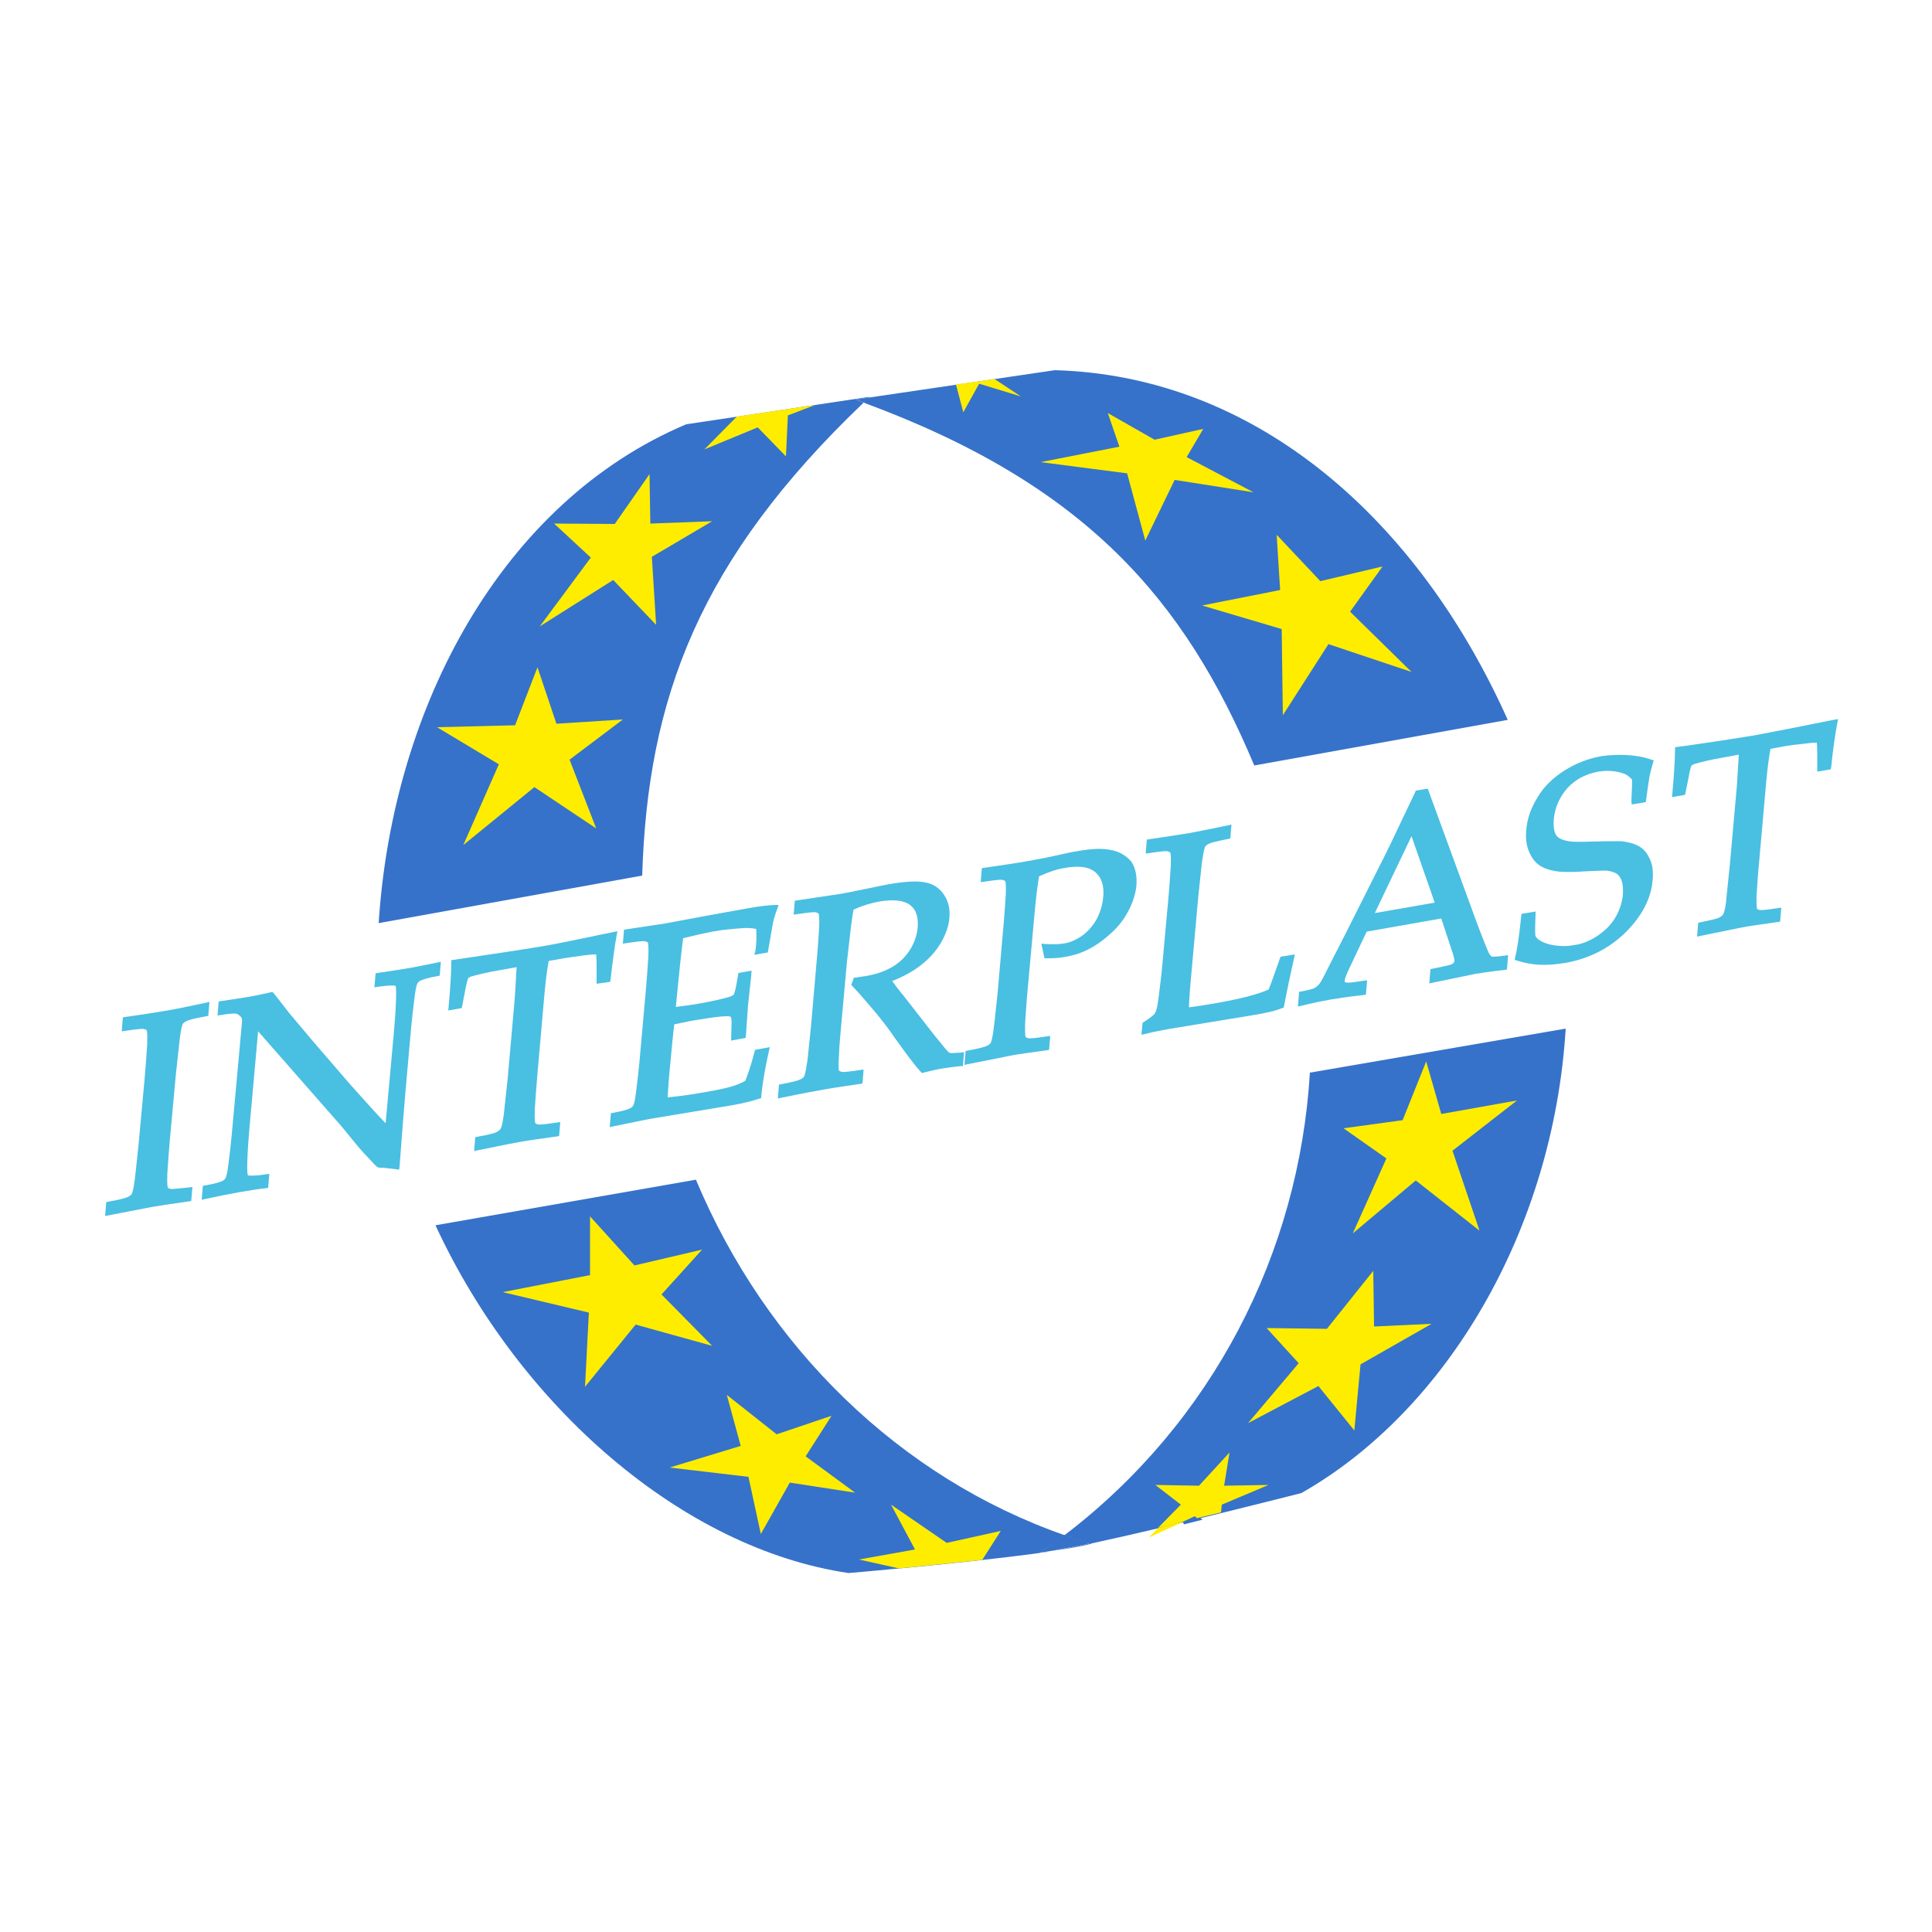 <?xml version="1.0" encoding="utf-8"?>
<!-- Generator: Adobe Illustrator 19.1.0, SVG Export Plug-In . SVG Version: 6.00 Build 0)  -->
<svg version="1.1" id="Calque_1" xmlns="http://www.w3.org/2000/svg" xmlns:xlink="http://www.w3.org/1999/xlink" x="0px" y="0px"
	 viewBox="-345 170.9 500 500" style="enable-background:new -345 170.9 500 500;" xml:space="preserve">
<style type="text/css">
	.st0{fill:#49BFE2;}
	.st1{fill:#3672C9;}
	.st2{fill:#FFED00;}
</style>
<path class="st0" d="M-300.5,478.6c-0.1,0-0.2,0-0.3,0c-0.6-0.1-0.7-0.3-0.8-0.4c0-0.1-0.2-0.6-0.1-3.5c0.2-3,0.4-6.1,0.7-9.3
	l1.5-16.3c0.5-4.4,1-9.4,1.1-10c0.3-2.2,0.6-3,0.7-3.2c0.2-0.3,0.6-0.6,1.1-0.8c0.4-0.2,1.6-0.6,5-1.2l0.5-0.1l0.3-3.6l-0.9,0.2
	c-4.6,1-8.1,1.7-10.5,2.1c-2.5,0.4-6,1-10.5,1.6l-0.5,0.1l-0.3,3.6l0.8-0.1c2.7-0.4,4.4-0.6,4.9-0.5c0.4,0.1,0.7,0.2,0.8,0.4
	c0,0.1,0.2,0.6,0.1,3.5c-0.2,3-0.4,6.1-0.7,9.3l-1.5,16.3c-0.8,7.6-1,9.6-1.1,10c-0.3,2.3-0.6,3-0.7,3.2c-0.2,0.3-0.6,0.6-1.1,0.8
	c-0.4,0.2-1.6,0.6-5,1.2l-0.5,0.1l-0.3,3.6l11.9-2.3c1.6-0.3,4.9-0.8,9.9-1.5l0.5-0.1l0.3-3.6l-0.8,0.1
	C-298.1,478.4-299.7,478.6-300.5,478.6z"/>
<path class="st0" d="M-238.9,421.4c-2.9,0.5-5.7,0.9-8.4,1.3l-0.5,0.1l-0.3,3.6l0.8-0.1c2.5-0.4,4.2-0.4,4.5-0.3
	c0.2,0,0.2,0.1,0.2,0.1c0,0.1,0.2,0.7,0.1,3.3c-0.1,3-0.3,5.7-0.5,8l-2.2,24.2c-0.6-0.6-1.2-1.3-2-2.1c-1.8-2-4.2-4.6-7.3-8.1
	l-9.4-10.9l-6.4-7.6c-0.8-1.1-2.1-2.7-3.9-5l-0.3-0.3l-0.4,0.1c-1.8,0.4-3.6,0.8-5.3,1.1c-1.1,0.2-3.6,0.6-7.7,1.2l-0.5,0.1
	l-0.3,3.6l0.8-0.1c2.3-0.4,3.2-0.4,3.6-0.4c0,0,0,0,0,0c0.4,0,0.7,0.1,1,0.3c0.7,0.5,0.9,0.9,0.9,1c0,0,0.1,0.3,0,1.2l-2.6,28.6
	c-0.2,2.2-0.5,4.9-0.9,8c-0.3,2.5-0.6,3.3-0.8,3.6c-0.1,0.2-0.3,0.4-0.5,0.5c-0.5,0.3-1.8,0.8-4.8,1.3l-0.5,0.1l-0.3,3.6l0.9-0.2
	c3.2-0.7,6.2-1.3,9-1.8c2.5-0.4,4.8-0.8,6.8-1l0.5-0.1l0.3-3.6l-0.8,0.1c-2.5,0.4-4.2,0.4-4.6,0.3c-0.1,0-0.2-0.1-0.2-0.2
	c0-0.1-0.2-0.7-0.1-3.3c0.1-3.1,0.3-5.8,0.5-8.1l2.3-25.7l21.5,24.5l4.1,5c0.8,1,2.1,2.4,3.9,4.3c0.9,1,1.2,1.2,1.3,1.3
	c0.2,0.1,0.4,0.2,0.7,0.2l0.8,0l4.2,0.5l0.1-0.7c0.7-9.5,1.2-15.7,1.5-19.1l1.5-16.9c0.2-2.2,0.5-4.8,0.9-8c0.3-2.5,0.6-3.3,0.8-3.6
	c0.1-0.2,0.3-0.4,0.5-0.5c0.5-0.3,1.8-0.8,4.7-1.3l0.5-0.1l0.3-3.6l-0.9,0.2C-233.8,420.4-236.2,420.9-238.9,421.4z"/>
<path class="st0" d="M-187.1,425l0.1-0.5c0.6-5.1,1.1-9,1.6-11.6l0.2-1l-1,0.2c-1.9,0.4-5,1-9.2,1.9c-5.8,1.2-9.6,1.9-11.2,2.1
	c-1.5,0.3-4.5,0.7-8.9,1.4c-5.5,0.8-9.5,1.4-12.1,1.8l-0.6,0.1l0,0.6c0,2.1-0.2,6-0.7,11.5l-0.1,0.9l3.5-0.6l0.8-4.1
	c0.5-2.8,0.8-3.5,0.9-3.7c0,0,0.2-0.2,0.8-0.4c1.8-0.5,4.2-1.1,7.2-1.6l4.5-0.8l-0.3,5.1c-0.1,1.1-0.1,2.2-0.2,3.2l-1.8,20.4
	c-0.7,6.3-1,9.5-1.1,10c-0.3,2.2-0.6,3-0.8,3.2c-0.2,0.3-0.5,0.5-1,0.8c-0.4,0.2-1.6,0.6-5,1.2l-0.5,0.1l-0.3,3.6l0.9-0.2
	c7.9-1.6,10.4-2.1,11.1-2.2c2.1-0.4,5.3-0.8,9.5-1.4l0.5-0.1l0.3-3.6l-0.8,0.1c-2.6,0.4-4.3,0.6-4.9,0.5c-0.6-0.1-0.7-0.3-0.8-0.4
	c0-0.1-0.2-0.6-0.1-3.5c0.2-3,0.4-6.1,0.7-9.3l1.8-20.5c0.3-3.5,0.7-6.4,1.1-8.6l3.9-0.7c1.1-0.2,2.8-0.4,4.8-0.7
	c2.3-0.3,3.1-0.3,3.4-0.3c0.1,0,0.2,0,0.2,0c0,0,0,0.1,0,0.2c0,0.1,0.1,0.8,0.1,3.3l0,4.1L-187.1,425z"/>
<path class="st0" d="M-149.8,418l3.5-0.6l0.1-0.5c0.8-4.6,1.2-7,1.3-7.4c0.2-1,0.6-2.2,1.1-3.5l0.3-0.9l-1,0
	c-2.1,0.1-4.3,0.4-6.6,0.8c-2.3,0.4-6,1.1-11.1,2l-10.7,2l-10.6,1.6l-0.3,3.6l0.8-0.1c2.6-0.4,4.3-0.6,4.9-0.5
	c0.6,0.1,0.7,0.3,0.8,0.4c0,0.1,0.2,0.6,0.1,3.5c-0.2,2.9-0.4,6-0.7,9.3l-1.6,17.9c-0.2,2.2-0.5,4.9-0.9,8c-0.3,2.5-0.6,3.3-0.8,3.5
	c-0.1,0.2-0.3,0.4-0.5,0.5c-0.5,0.3-1.7,0.8-4.7,1.3l-0.5,0.1l-0.3,3.6l0.9-0.2c3.8-0.8,8.9-1.8,9.3-1.9l21.1-3.5
	c2.9-0.5,5.4-1.1,7.5-1.8l0.4-0.1l0-0.4c0.3-3.1,0.9-7,2-11.8l0.2-1l-3.8,0.7l-0.1,0.4c-0.3,1.1-0.7,2.7-1.4,4.8
	c-0.4,1.1-0.7,2.1-1,2.8c-1,0.6-2.1,1-3.3,1.4c-1.2,0.4-3.4,0.9-6.3,1.4c-3.9,0.7-7.4,1.2-10.5,1.5c0.1-2.2,0.3-5.2,0.7-9
	c0.4-4.3,0.7-7.6,1-9.9c2.7-0.6,4.8-1,6.2-1.2c3.6-0.6,6-0.9,7.4-0.9l0.2,0c0.5,0,0.8,0.1,0.9,0.3c0,0,0.2,0.5,0.1,2.8l-0.1,3.2
	l3.8-0.7l0.6-8.6l0.8-7.3l0.1-1.5l-3.4,0.6l-0.5,2.9c-0.4,2.2-0.7,2.6-0.7,2.7c-0.1,0.1-0.3,0.3-1.2,0.6c-2,0.6-4.4,1.1-7.1,1.6
	c-2.1,0.4-4.3,0.7-6.7,1l1.1-11c0.2-2.1,0.5-4.4,0.8-6.8c0.9-0.2,2.1-0.5,3.8-0.9c1.9-0.4,3.2-0.7,3.8-0.8c2.6-0.5,5.2-0.7,7.8-0.9
	c1.3-0.1,2.4,0,3.5,0.2c0.1,1.7,0.1,3.7-0.2,5.8L-149.8,418z"/>
<path class="st0" d="M-99.1,443.4c-0.1,0-0.2-0.1-0.3-0.1c-0.2-0.1-0.9-0.9-3.8-4.5l-7.8-10c-1.5-1.8-2.5-3.2-3.1-4
	c3-1.2,5.5-2.6,7.4-4.1c2.2-1.7,3.9-3.6,5.2-5.8c1.3-2.2,2-4.3,2.2-6.4c0.2-2.2-0.2-4.2-1.3-5.9c-1.1-1.7-2.7-2.9-4.8-3.3
	c-2.1-0.5-5.4-0.3-9.9,0.5c-0.6,0.1-2.5,0.5-6.4,1.3c-2.8,0.6-4.9,1-6.2,1.2l-11.4,1.7l-0.3,3.6l0.8-0.1c2.6-0.4,4.3-0.6,4.9-0.5
	c0.4,0.1,0.6,0.2,0.8,0.4c0,0.1,0.2,0.6,0.1,3.5c-0.2,3.1-0.4,6.2-0.7,9.3l-1.4,16.2c-0.8,8-1,9.6-1.1,9.9c-0.3,2.2-0.6,3-0.7,3.2
	c-0.2,0.3-0.6,0.6-1.1,0.8c-0.4,0.2-1.6,0.6-4.9,1.2l-0.5,0.1l-0.3,3.6l0.9-0.2c5.3-1.1,9.1-1.8,11.4-2.2c2.8-0.5,5.8-0.9,9.1-1.4
	l0.5-0.1l0.3-3.6l-0.8,0.1c-2.6,0.4-4.3,0.6-4.8,0.5c-0.6-0.1-0.7-0.3-0.8-0.4c0-0.1-0.2-0.6,0-3.5c0.1-2.9,0.4-6,0.7-9.2l1.4-15.5
	c0.5-4.2,1.1-9.8,1.2-10.2c0.1-1,0.3-2.1,0.5-3.2c2.2-1,4.5-1.7,6.7-2.1c3.6-0.6,6.3-0.3,7.9,0.9c1.6,1.2,2.2,3.1,2,5.8
	c-0.3,3.1-1.6,5.8-3.8,8.1c-2.3,2.3-5.5,3.8-9.6,4.5c-0.6,0.1-1.5,0.2-2.7,0.4l-0.4,0l-0.7,1.9l0.3,0.3c2,2.1,4.1,4.6,6.3,7.2
	c1.3,1.6,2.9,3.6,4.6,6.1c3.2,4.5,5.4,7.4,6.8,8.9l0.3,0.3l0.4-0.1c2-0.5,3.7-0.9,5-1.1c1.3-0.2,2.8-0.4,4.6-0.6l0.6,0l0.3-3.6
	l-0.8,0.1C-98.1,443.4-98.8,443.5-99.1,443.4z"/>
<path class="st0" d="M-57.4,390.9c-2.1-0.5-5.1-0.4-8.9,0.3c-0.5,0.1-1.1,0.2-1.7,0.3l-5.5,1.2c-2.1,0.4-4,0.8-5.8,1.1
	c-2.7,0.5-6.5,1-11.1,1.7l-0.5,0.1l-0.3,3.6l0.8-0.1c2.6-0.4,4.3-0.6,4.8-0.5c0.4,0.1,0.6,0.2,0.8,0.4c0,0.1,0.2,0.6,0.1,3.4
	c-0.2,3-0.4,6.1-0.7,9.2l-1.4,16.1c-0.6,5.8-1,9.4-1.1,9.9c-0.3,2.2-0.6,3-0.7,3.2c-0.2,0.3-0.6,0.6-1.1,0.8
	c-0.4,0.2-1.6,0.6-4.9,1.2l-0.5,0.1l-0.3,3.6l0.9-0.2c6.5-1.3,10.2-2,11-2.2c2-0.4,5.2-0.8,9.5-1.4l0.5-0.1l0.3-3.6l-0.8,0.1
	c-2.6,0.4-4.3,0.6-4.8,0.5c-0.6-0.1-0.7-0.3-0.8-0.4c0-0.1-0.2-0.6-0.1-3.5c0.2-3,0.4-6.1,0.7-9.2l1.6-17.6c0.4-5,0.9-8.8,1.3-11.2
	c2.4-1.1,4.7-1.9,6.8-2.2c2.4-0.4,4.4-0.4,5.9,0.1c1.5,0.5,2.5,1.4,3.2,2.7c0.7,1.4,0.9,3,0.7,4.9c-0.2,2-0.8,3.9-1.7,5.6
	c-1,1.8-2.3,3.2-3.8,4.3c-1.6,1.1-3.2,1.8-4.9,2c-1.1,0.2-2.7,0.2-4.7,0.1l-0.9-0.1l0.8,3.8l1,0c1.6,0,3.1-0.1,4.5-0.4
	c1.8-0.3,3.5-0.8,5-1.5c2.2-1,4.3-2.4,6.3-4.2c2.1-1.8,3.7-3.8,4.9-6.1c1.2-2.3,1.9-4.5,2.1-6.6c0.2-2.4-0.2-4.5-1.3-6.2
	C-53.5,392.4-55.2,391.3-57.4,390.9z"/>
<path class="st0" d="M-15.8,424.7c-0.3,0.8-0.6,1.6-0.9,2.3c-2.7,1.2-7.2,2.4-13.5,3.5c-2.4,0.4-4.7,0.8-7.1,1.1
	c0-1.4,0.2-3.1,0.3-5.1l2.1-23.4c0.8-7.6,1-9.6,1.1-9.9c0.3-2.2,0.6-3,0.7-3.2c0.2-0.3,0.6-0.6,1.1-0.8c0.4-0.2,1.5-0.5,4.9-1.2
	l0.5-0.1l0.3-3.6l-0.9,0.2c-5.2,1.1-8.5,1.7-10,2c-1.4,0.2-4.9,0.8-10.5,1.6l-0.5,0.1l-0.3,3.6l0.8-0.1c2.6-0.4,4.3-0.6,4.8-0.5
	c0.4,0.1,0.6,0.2,0.8,0.4c0,0.1,0.2,0.6,0.1,3.4c-0.2,3-0.4,6.1-0.7,9.2l-1.7,18.7c-0.1,0.6-0.3,2.6-0.7,5.7
	c-0.3,2.6-0.6,3.7-0.8,4.1c-0.1,0.2-0.2,0.5-0.4,0.7c-0.3,0.3-1,0.9-2.7,2l-0.3,0.2l-0.3,3.1l0.9-0.2c2.3-0.6,4.6-1,6.8-1.4
	l20.7-3.4c2.5-0.4,4.4-0.8,5.6-1.1c0.6-0.2,1.4-0.4,2.4-0.8l0.4-0.1l0.1-0.4c0.9-4.7,1.8-8.9,2.6-12.4l0.2-1l-3.7,0.6L-15.8,424.7z"
	/>
<path class="st0" d="M41.2,418.5c-0.3-0.1-0.6-0.4-0.9-1c-0.6-1.3-1.9-4.5-3.8-9.7l-12-32.8l-3.1,0.5l-0.1,0.3
	c-3.8,7.9-6.2,13.1-7.4,15.5L3.3,412.4c-3,5.8-4.9,9.6-5.4,10.6c-1,2-1.5,2.7-1.8,2.9c-0.4,0.4-0.7,0.6-1.1,0.8
	c-0.3,0.1-1.1,0.4-3.3,0.8l-0.5,0.1l-0.3,3.8l0.9-0.2c2.7-0.7,5.2-1.2,7.4-1.6c1.9-0.3,4.9-0.8,8.8-1.2l0.5-0.1l0.3-3.7l-0.8,0.1
	c-1.9,0.3-3.3,0.5-4.1,0.5l-0.2,0c-0.3,0-0.6-0.1-0.7-0.2c0,0,0-0.1,0-0.2c0-0.5,0.3-1.4,1.3-3.5l4.4-9.3l19.3-3.4l3.1,9.4
	c0.2,0.7,0.3,1.2,0.3,1.6c0,0.2-0.1,0.3-0.2,0.5c-0.1,0.1-0.3,0.3-0.9,0.5c-0.4,0.1-1.5,0.4-4.6,1l-0.5,0.1l-0.3,3.7l12.1-2.5
	c1.4-0.2,3.9-0.6,7.5-1l0.5-0.1l0.3-3.7l-0.8,0.1C42.5,418.5,41.3,418.5,41.2,418.5z M26.3,404.5l-15.5,2.7l9.5-19.9L26.3,404.5z"/>
<path class="st0" d="M77.3,379.1l3.6-0.6l0.1-0.5c0.3-2.4,0.6-4.3,0.8-5.6c0.2-1.3,0.6-2.7,1-4.1l0.2-0.6l-0.6-0.2
	c-2-0.7-4.2-1.1-6.5-1.2c-2.3-0.1-4.5,0-6.5,0.3c-3.3,0.6-6.5,1.8-9.5,3.7c-3,1.9-5.4,4.2-7,7c-1.7,2.7-2.7,5.6-2.9,8.4
	c-0.2,2,0,3.8,0.6,5.3c0.6,1.6,1.5,2.9,2.6,3.7c1.2,0.9,2.9,1.5,5.5,1.8c1.8,0.1,4,0.1,6.5-0.1c2.5-0.1,4.2-0.2,5-0.2
	c1.2,0,2.2,0.3,3,0.7c0.7,0.4,1.2,1.1,1.5,2c0.3,0.9,0.4,2.1,0.3,3.6c-0.2,1.9-0.8,3.8-1.8,5.6c-1,1.8-2.5,3.4-4.5,4.8
	c-2,1.4-4.1,2.3-6.4,2.6c-1.5,0.3-3.1,0.3-4.7,0.1c-1.6-0.2-2.8-0.6-3.7-1.1c-1-0.5-1.3-1-1.5-1.3c-0.1-0.2-0.2-1.2,0-5.6l0-0.8
	l-3.6,0.6l-0.1,0.5c-0.5,4.9-1,8.6-1.6,10.8l-0.1,0.6l0.6,0.2c2.2,0.7,4.5,1.1,7,1.1c1.7,0,3.6-0.2,5.5-0.5
	c6.2-1.1,11.4-3.8,15.6-7.9c4.2-4.2,6.6-8.7,7-13.5c0.2-2,0-3.8-0.6-5.2c-0.6-1.4-1.4-2.6-2.5-3.3c-1.1-0.8-2.7-1.3-5-1.6
	c-2.3,0-4.9,0-7.7,0.1c-2.8,0.1-4.8,0.1-6-0.1c-1.6-0.3-2.7-0.8-3.2-1.6c-0.5-0.8-0.7-2.1-0.6-4c0.3-3.1,1.5-5.8,3.5-8.1
	c2.1-2.3,4.8-3.7,8-4.3c2.5-0.4,4.8-0.2,6.9,0.6c0.8,0.4,1.4,0.9,1.9,1.5c0,0.3,0,1.4-0.2,5.5L77.3,379.1z"/>
<path class="st0" d="M129.5,357.2c-1.9,0.4-4.9,1-9,1.8c-5.6,1.1-9.3,1.8-10.9,2.1c-1.5,0.3-4.4,0.7-8.7,1.4
	c-5.4,0.8-9.3,1.4-11.8,1.7l-0.6,0.1l0,0.6c0,2-0.2,5.9-0.7,11.4l-0.1,0.9l3.4-0.6l0.8-4c0.5-2.8,0.8-3.5,0.9-3.6
	c0,0,0.2-0.2,0.8-0.4c1.7-0.5,4.1-1.1,7.1-1.6l4.3-0.8l-0.3,5c-0.1,1.1-0.1,2.2-0.2,3.1l-1.8,20.2c-0.4,4.2-1,9.3-1,9.9
	c-0.3,2.2-0.6,2.9-0.8,3.2c-0.2,0.3-0.5,0.5-1,0.8c-0.4,0.2-1.5,0.5-4.9,1.2l-0.5,0.1l-0.3,3.6l0.9-0.2c6.3-1.3,9.9-2,10.8-2.2
	c2-0.4,5.2-0.8,9.3-1.4l0.5-0.1l0.3-3.6l-0.8,0.1c-2.6,0.4-4.2,0.6-4.8,0.5c-0.6-0.1-0.7-0.3-0.7-0.4c0-0.1-0.2-0.6-0.1-3.4
	c0.2-3,0.4-6.1,0.7-9.1l1.8-20.3c0.3-3.5,0.7-6.3,1.1-8.5l3.8-0.7c1.1-0.2,2.7-0.4,4.7-0.6c2.3-0.3,3.1-0.3,3.3-0.3
	c0.1,0,0.2,0,0.2,0c0,0,0,0.1,0,0.2c0,0.1,0.1,0.7,0.1,3.2l0,4.1l3.5-0.6l0.1-0.5c0.5-5,1.1-8.9,1.6-11.5l0.2-1L129.5,357.2z"/>
<path class="st1" d="M-62.5,570.4c-0.1,0-0.3-0.1-0.4-0.1c-4.2,0.9-8,1.7-10.8,2.1C-69.1,571.8-65.2,571.1-62.5,570.4z"/>
<path class="st1" d="M-121.5,275.1c-0.7-0.3-1.4-0.5-2.1-0.8l3.4-0.5c0.1-0.1,0.1-0.1,0.2-0.2l-47.4,7.1
	c-47.6,20.1-76,73-79.6,129.1l68.2-12.3C-177.4,351.6-164,315.7-121.5,275.1z"/>
<path class="st1" d="M-164.9,476.2l-67.4,11.8c21.8,47.1,64.1,83.7,106.9,90c0,0,29.8-2.5,49.5-5.2c2.2-1.5,4.3-3,6.4-4.6
	C-112.1,553.3-146.7,519.6-164.9,476.2z"/>
<path class="st1" d="M-76,572.8c0.7-0.1,1.4-0.2,2.3-0.3C-74.4,572.5-75.2,572.6-76,572.8C-75.9,572.8-76,572.8-76,572.8z"/>
<path class="st1" d="M-6,448.5c-2.8,46.7-25.2,90.5-63.5,119.7c2.2,0.8,4.4,1.5,6.7,2.2c21-4.5,54.6-13.1,54.6-13.1
	c37.5-21.3,65.2-67.9,68.4-120.2L-6,448.5z"/>
<path class="st1" d="M-20.4,369l65.6-11.8C22.1,305.6-19.6,268.2-72,266.7l-48.2,7.1c-0.5,0.4-0.9,0.9-1.3,1.3
	C-64,296.3-38.4,326.1-20.4,369z"/>
<path class="st1" d="M-121.5,275.1c0.4-0.4,0.9-0.8,1.3-1.3l-3.4,0.5C-122.9,274.5-122.2,274.8-121.5,275.1z"/>
<path class="st1" d="M-75.9,572.7c0.8-0.1,1.5-0.2,2.2-0.3c2.8-0.5,6.6-1.2,10.8-2.1c-2.2-0.7-4.5-1.4-6.7-2.2
	C-71.6,569.7-73.8,571.3-75.9,572.7z"/>
<polygon class="st2" points="24.1,445.6 28,459.2 47.6,455.7 30.9,468.7 37.9,489.4 21.4,476.4 5.1,490.1 13.8,470.7 2.7,462.9 
	18,460.8 "/>
<polygon class="st2" points="10.4,499.8 10.6,514.2 25.5,513.5 7.1,524 5.5,541.1 -3.8,529.6 -22,539.2 -8.9,523.7 -17.2,514.6 
	-1.6,514.8 "/>
<polygon class="st2" points="-192.3,485.7 -180.8,498.4 -163.3,494.3 -173.8,505.9 -160.7,519.2 -180.5,513.7 -193.6,529.8 
	-192.6,510.6 -214.9,505.3 -192.3,500.9 "/>
<polygon class="st2" points="-156.9,531.9 -144,542.1 -129.8,537.3 -136.5,547.8 -123.7,557.2 -140.6,554.6 -148.1,567.9 
	-151.3,553.1 -171.7,550.7 -153.3,545.1 "/>
<polygon class="st2" points="-205.9,343.6 -201,358.2 -183.8,357.1 -197.6,367.5 -190.7,385.3 -206.7,374.6 -225.1,389.6 
	-215.9,368.7 -231.9,359.1 -211.7,358.6 "/>
<polygon class="st2" points="-176.9,293.6 -176.7,306.4 -160.7,305.8 -176.3,315 -175.2,332.6 -186.3,321 -205.3,333 -192.1,315.2 
	-201.6,306.4 -185.9,306.5 "/>
<polygon class="st2" points="-14.6,309.3 -3.3,321.3 12.8,317.5 4.4,329.2 20.3,344.8 -1.2,337.6 -13,356 -13.3,333.7 -33.9,327.6 
	-13.7,323.6 "/>
<polygon class="st2" points="-58.3,277.8 -46.2,284.7 -33.6,281.9 -37.9,289.2 -20.6,298.3 -41,295.1 -48.6,310.8 -53.3,293.4 
	-75.7,290.5 -55.3,286.5 "/>
<path class="st2" d="M-47.7,568.8l9-4.1c-2.2,0.5-4.3,1-6.5,1.6L-47.7,568.8z"/>
<polygon class="st2" points="-148.9,281.5 -141.6,289 -141.1,278.4 -134,275.7 -154.3,278.7 -162.7,287.2 "/>
<path class="st2" d="M-100,570.2l-14.4-9.9l6.2,11.6l-14.5,2.6l10.3,2.3c6.2-0.6,14-1.4,21.6-2.2l4.8-7.5L-100,570.2z"/>
<polygon class="st1" points="-38.6,565.4 -39.1,564.2 -35.6,562.6 -33.8,564.2 "/>
<path class="st2" d="M-16.7,555.2l-11.5,0.2l1.4-8.6l-7.9,8.6l-11.3-0.2l6.6,5.1l-5.9,6c2.2-0.5,4.4-1,6.5-1.6l3-1.4l0.6,0.5
	c2.1-0.5,4.2-1,6.2-1.5l0.2-2L-16.7,555.2z"/>
<polygon class="st2" points="-91.6,270.2 -80.8,273.5 -87.6,269 -97.6,270.4 -95.7,277.6 "/>
</svg>
